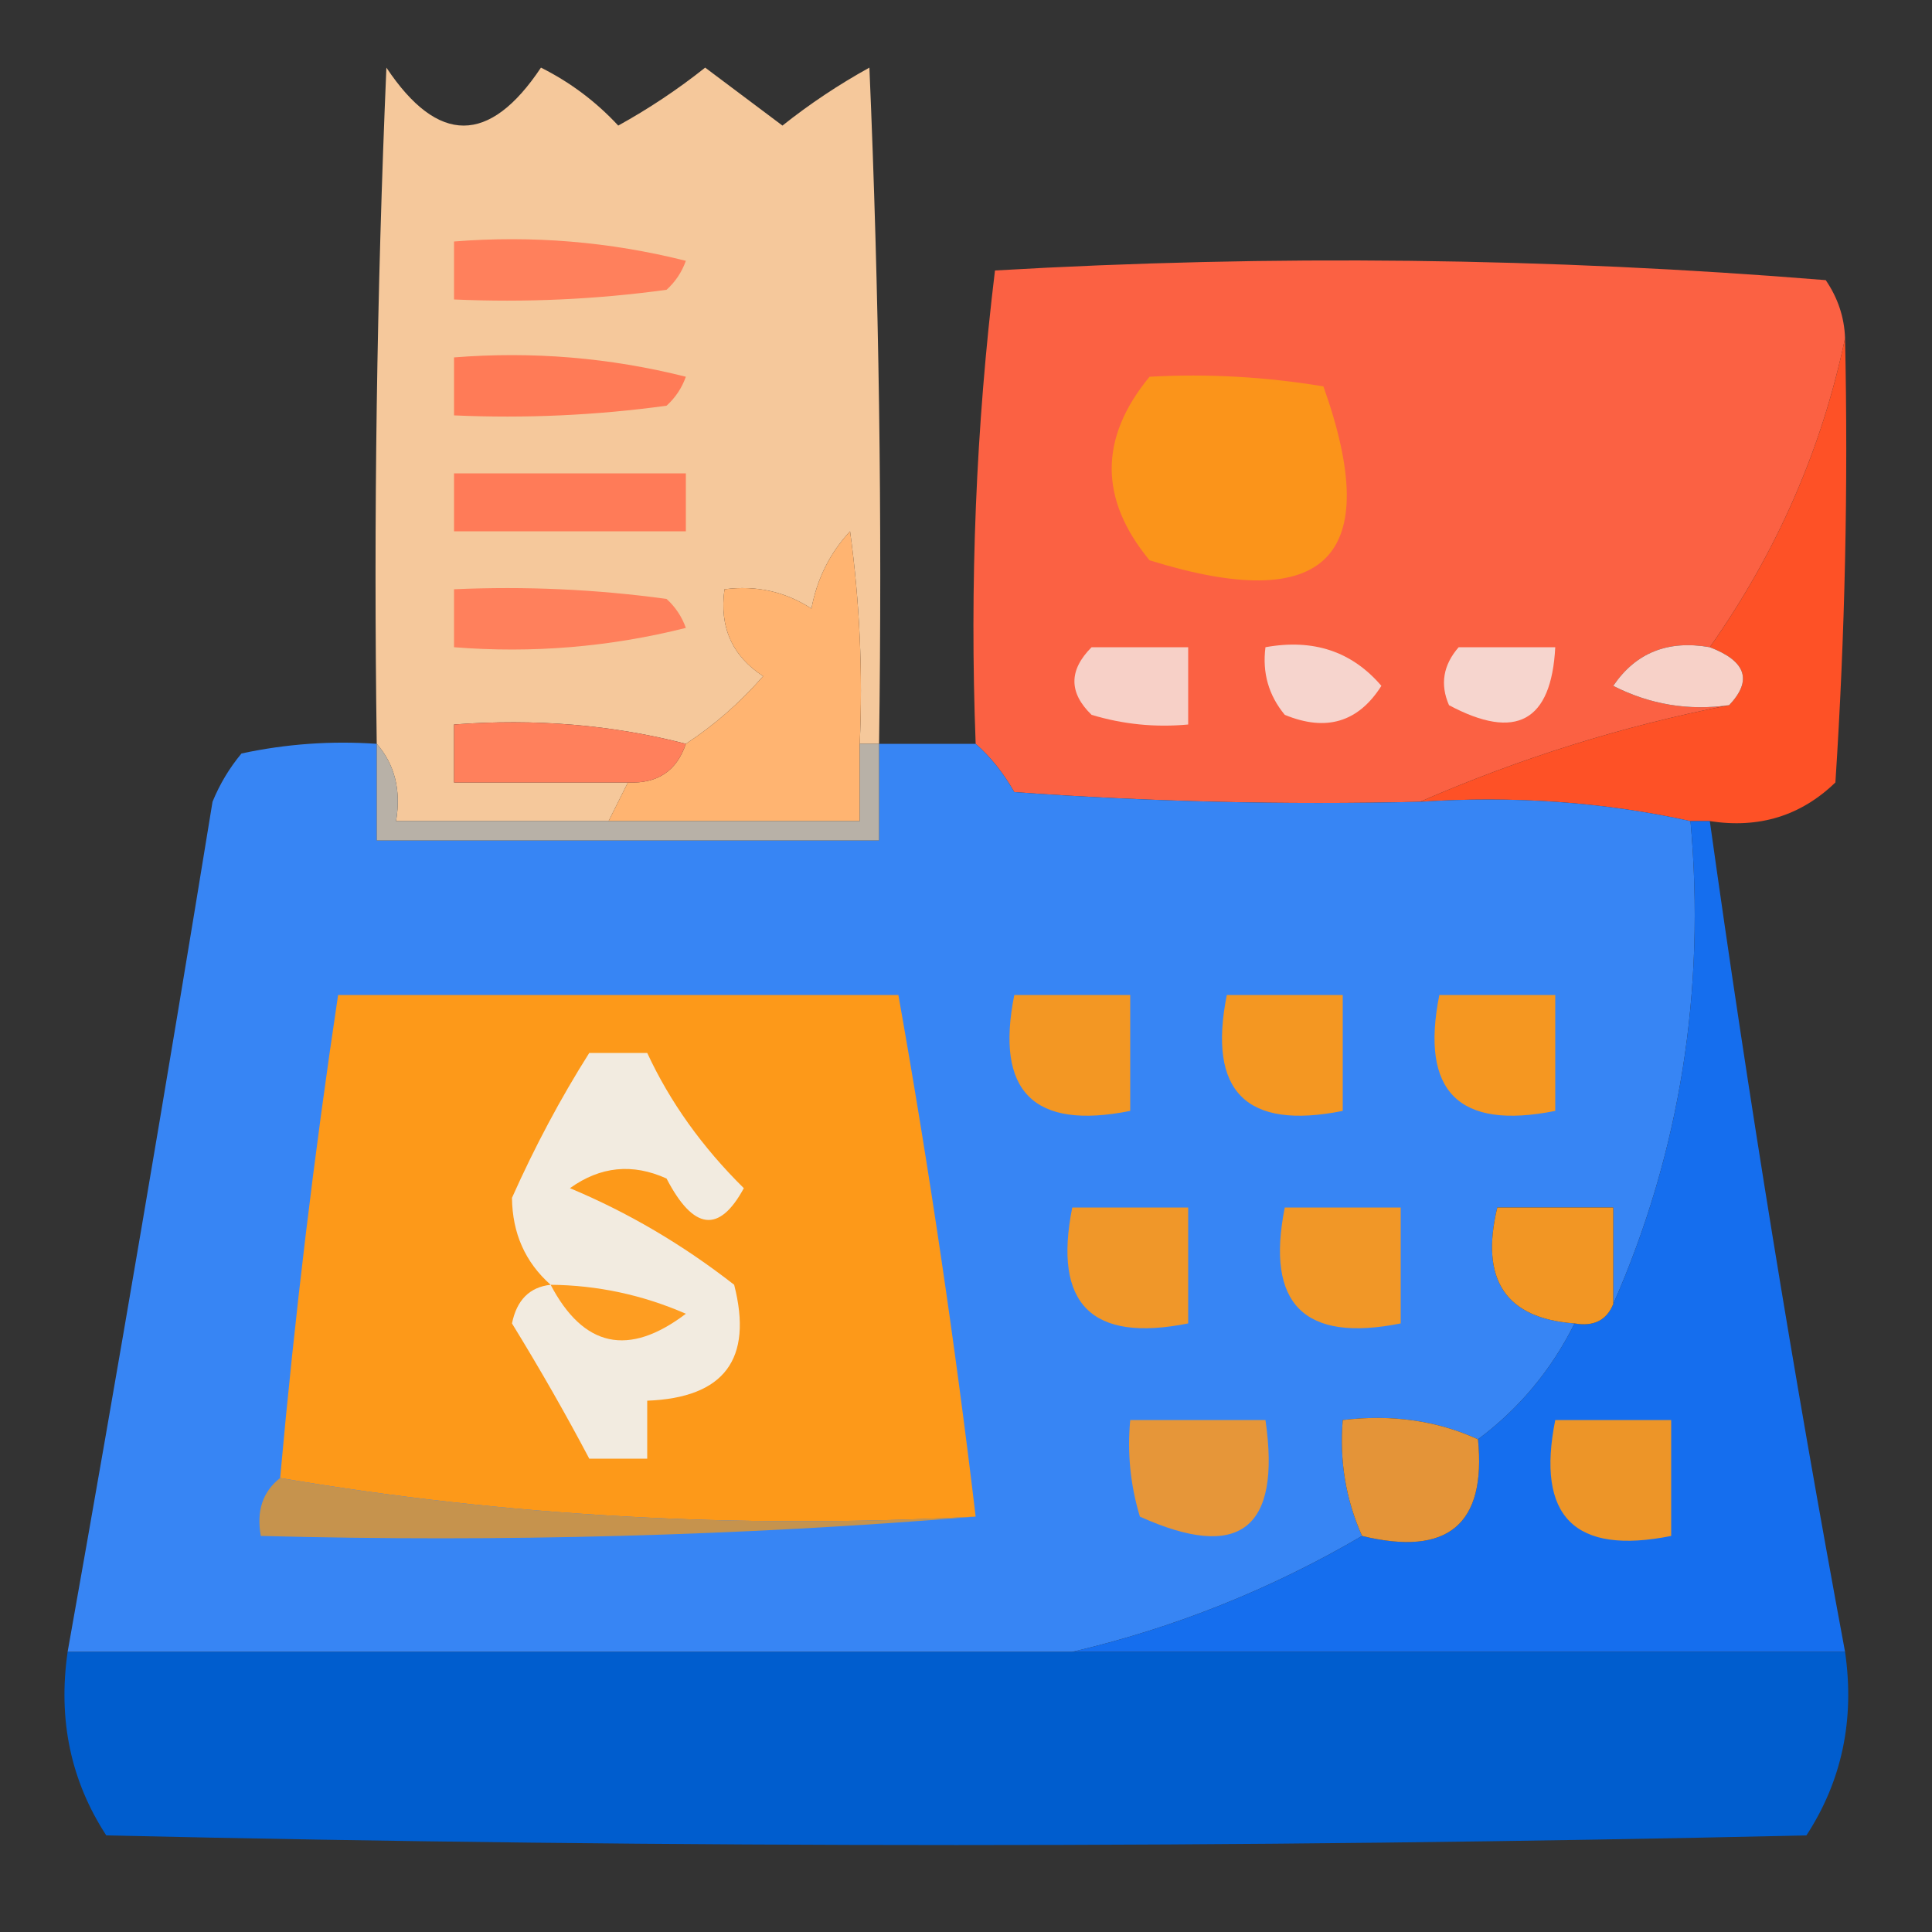 <?xml version="1.0" encoding="UTF-8"?>
<!DOCTYPE svg PUBLIC "-//W3C//DTD SVG 1.1//EN" "http://www.w3.org/Graphics/SVG/1.1/DTD/svg11.dtd">
<svg xmlns="http://www.w3.org/2000/svg" version="1.1" width="100px" height="100px" style="shape-rendering:geometricPrecision; text-rendering:geometricPrecision; image-rendering:optimizeQuality; fill-rule:evenodd; clip-rule:evenodd" xmlns:xlink="http://www.w3.org/1999/xlink">
<rect width="100%" height="100%" fill="#333333" stroke="none"/>
<g><path style="opacity:0.948" fill="#ffd0a0" d="M 45.5,38.5 C 45.167,38.5 44.833,38.5 44.5,38.5C 44.665,34.818 44.499,31.152 44,27.5C 42.956,28.623 42.29,29.956 42,31.5C 40.644,30.62 39.144,30.287 37.5,30.5C 37.227,32.451 37.893,33.951 39.5,35C 38.295,36.376 36.962,37.542 35.5,38.5C 31.702,37.517 27.702,37.183 23.5,37.5C 23.5,38.5 23.5,39.5 23.5,40.5C 26.5,40.5 29.5,40.5 32.5,40.5C 32.167,41.167 31.833,41.833 31.5,42.5C 27.833,42.5 24.167,42.5 20.5,42.5C 20.768,40.901 20.434,39.568 19.5,38.5C 19.334,26.829 19.5,15.162 20,3.5C 22.667,7.5 25.333,7.5 28,3.5C 29.512,4.257 30.846,5.257 32,6.5C 33.586,5.624 35.086,4.624 36.5,3.5C 37.833,4.5 39.167,5.5 40.5,6.5C 41.914,5.376 43.414,4.376 45,3.5C 45.5,15.162 45.666,26.829 45.5,38.5 Z"/></g>
<g><path style="opacity:1" fill="#ff805c" d="M 23.5,12.5 C 27.555,12.176 31.555,12.509 35.5,13.5C 35.291,14.086 34.957,14.586 34.5,15C 30.848,15.499 27.182,15.665 23.5,15.5C 23.5,14.5 23.5,13.5 23.5,12.5 Z"/></g>
<g><path style="opacity:0.982" fill="#fe6243" d="M 95.5,17.5 C 94.297,23.247 91.964,28.581 88.5,33.5C 86.335,33.116 84.668,33.783 83.5,35.5C 85.396,36.466 87.396,36.799 89.5,36.5C 84.011,37.572 78.678,39.239 73.5,41.5C 66.492,41.666 59.492,41.5 52.5,41C 51.934,40.005 51.267,39.172 50.5,38.5C 50.184,30.248 50.517,22.081 51.5,14C 65.845,13.167 80.178,13.334 94.5,14.5C 95.127,15.417 95.461,16.417 95.5,17.5 Z"/></g>
<g><path style="opacity:1" fill="#ff7b57" d="M 23.5,18.5 C 27.555,18.176 31.555,18.509 35.5,19.5C 35.291,20.086 34.957,20.586 34.5,21C 30.848,21.499 27.182,21.665 23.5,21.5C 23.5,20.5 23.5,19.5 23.5,18.5 Z"/></g>
<g><path style="opacity:1" fill="#fb941a" d="M 59.5,19.5 C 62.518,19.335 65.518,19.502 68.5,20C 71.649,28.852 68.649,31.852 59.5,29C 56.888,25.836 56.888,22.669 59.5,19.5 Z"/></g>
<g><path style="opacity:1" fill="#ff7b58" d="M 23.5,24.5 C 27.5,24.5 31.5,24.5 35.5,24.5C 35.5,25.5 35.5,26.5 35.5,27.5C 31.5,27.5 27.5,27.5 23.5,27.5C 23.5,26.5 23.5,25.5 23.5,24.5 Z"/></g>
<g><path style="opacity:1" fill="#fe5126" d="M 95.5,17.5 C 95.666,25.174 95.5,32.841 95,40.5C 93.211,42.229 91.044,42.896 88.5,42.5C 88.167,42.5 87.833,42.5 87.5,42.5C 83.03,41.514 78.363,41.181 73.5,41.5C 78.678,39.239 84.011,37.572 89.5,36.5C 90.715,35.221 90.382,34.221 88.5,33.5C 91.964,28.581 94.297,23.247 95.5,17.5 Z"/></g>
<g><path style="opacity:1" fill="#ffb471" d="M 44.5,38.5 C 44.5,39.833 44.5,41.167 44.5,42.5C 40.167,42.5 35.833,42.5 31.5,42.5C 31.833,41.833 32.167,41.167 32.5,40.5C 34.027,40.573 35.027,39.906 35.5,38.5C 36.962,37.542 38.295,36.376 39.5,35C 37.893,33.951 37.227,32.451 37.5,30.5C 39.144,30.287 40.644,30.62 42,31.5C 42.29,29.956 42.956,28.623 44,27.5C 44.499,31.152 44.665,34.818 44.5,38.5 Z"/></g>
<g><path style="opacity:1" fill="#ff805c" d="M 23.5,30.5 C 27.182,30.335 30.848,30.501 34.5,31C 34.957,31.414 35.291,31.914 35.5,32.5C 31.555,33.491 27.555,33.824 23.5,33.5C 23.5,32.5 23.5,31.5 23.5,30.5 Z"/></g>
<g><path style="opacity:1" fill="#f7d0c7" d="M 56.5,33.5 C 58.167,33.5 59.833,33.5 61.5,33.5C 61.5,34.833 61.5,36.167 61.5,37.5C 59.801,37.66 58.134,37.493 56.5,37C 55.316,35.855 55.316,34.688 56.5,33.5 Z"/></g>
<g><path style="opacity:1" fill="#f6d4cd" d="M 65.5,33.5 C 67.978,33.051 69.978,33.718 71.5,35.5C 70.307,37.384 68.641,37.884 66.5,37C 65.663,35.989 65.33,34.822 65.5,33.5 Z"/></g>
<g><path style="opacity:1" fill="#f6d5ce" d="M 75.5,33.5 C 77.167,33.5 78.833,33.5 80.5,33.5C 80.299,37.35 78.466,38.35 75,36.5C 74.53,35.423 74.697,34.423 75.5,33.5 Z"/></g>
<g><path style="opacity:1" fill="#f7d1c8" d="M 88.5,33.5 C 90.382,34.221 90.715,35.221 89.5,36.5C 87.396,36.799 85.396,36.466 83.5,35.5C 84.668,33.783 86.335,33.116 88.5,33.5 Z"/></g>
<g><path style="opacity:1" fill="#ff805c" d="M 35.5,38.5 C 35.027,39.906 34.027,40.573 32.5,40.5C 29.5,40.5 26.5,40.5 23.5,40.5C 23.5,39.5 23.5,38.5 23.5,37.5C 27.702,37.183 31.702,37.517 35.5,38.5 Z"/></g>
<g><path style="opacity:0.989" fill="#3886f6" d="M 19.5,38.5 C 19.5,40.167 19.5,41.833 19.5,43.5C 28.167,43.5 36.833,43.5 45.5,43.5C 45.5,41.833 45.5,40.167 45.5,38.5C 47.167,38.5 48.833,38.5 50.5,38.5C 51.267,39.172 51.934,40.005 52.5,41C 59.492,41.5 66.492,41.666 73.5,41.5C 78.363,41.181 83.03,41.514 87.5,42.5C 88.287,51.31 86.954,59.644 83.5,67.5C 83.5,65.833 83.5,64.167 83.5,62.5C 81.5,62.5 79.5,62.5 77.5,62.5C 76.599,66.241 77.932,68.241 81.5,68.5C 80.299,70.909 78.633,72.909 76.5,74.5C 74.393,73.532 72.059,73.198 69.5,73.5C 69.325,75.621 69.659,77.621 70.5,79.5C 65.786,82.26 60.786,84.26 55.5,85.5C 38.167,85.5 20.833,85.5 3.5,85.5C 6.105,70.872 8.605,56.206 11,41.5C 11.374,40.584 11.874,39.75 12.5,39C 14.81,38.503 17.143,38.337 19.5,38.5 Z"/></g>
<g><path style="opacity:1" fill="#b8b1a7" d="M 19.5,38.5 C 20.434,39.568 20.768,40.901 20.5,42.5C 24.167,42.5 27.833,42.5 31.5,42.5C 35.833,42.5 40.167,42.5 44.5,42.5C 44.5,41.167 44.5,39.833 44.5,38.5C 44.833,38.5 45.167,38.5 45.5,38.5C 45.5,40.167 45.5,41.833 45.5,43.5C 36.833,43.5 28.167,43.5 19.5,43.5C 19.5,41.833 19.5,40.167 19.5,38.5 Z"/></g>
<g><path style="opacity:1" fill="#fd9919" d="M 50.5,78.5 C 38.12,79.146 26.12,78.479 14.5,76.5C 15.255,68.126 16.255,59.793 17.5,51.5C 27.167,51.5 36.833,51.5 46.5,51.5C 48.092,60.461 49.426,69.461 50.5,78.5 Z"/></g>
<g><path style="opacity:1" fill="#f39723" d="M 52.5,51.5 C 54.5,51.5 56.5,51.5 58.5,51.5C 58.5,53.5 58.5,55.5 58.5,57.5C 53.5,58.5 51.5,56.5 52.5,51.5 Z"/></g>
<g><path style="opacity:1" fill="#f49722" d="M 63.5,51.5 C 65.5,51.5 67.5,51.5 69.5,51.5C 69.5,53.5 69.5,55.5 69.5,57.5C 64.5,58.5 62.5,56.5 63.5,51.5 Z"/></g>
<g><path style="opacity:1" fill="#f59721" d="M 74.5,51.5 C 76.5,51.5 78.5,51.5 80.5,51.5C 80.5,53.5 80.5,55.5 80.5,57.5C 75.5,58.5 73.5,56.5 74.5,51.5 Z"/></g>
<g><path style="opacity:1" fill="#156eee" d="M 87.5,42.5 C 87.833,42.5 88.167,42.5 88.5,42.5C 90.51,56.896 92.844,71.229 95.5,85.5C 82.167,85.5 68.833,85.5 55.5,85.5C 60.786,84.26 65.786,82.26 70.5,79.5C 74.938,80.575 76.938,78.908 76.5,74.5C 78.633,72.909 80.299,70.909 81.5,68.5C 82.492,68.672 83.158,68.338 83.5,67.5C 86.954,59.644 88.287,51.31 87.5,42.5 Z"/></g>
<g><path style="opacity:1" fill="#f2ebe0" d="M 28.5,66.5 C 27.185,65.333 26.519,63.833 26.5,62C 27.684,59.344 29.017,56.844 30.5,54.5C 31.5,54.5 32.5,54.5 33.5,54.5C 34.677,57.038 36.344,59.371 38.5,61.5C 37.226,63.85 35.893,63.683 34.5,61C 32.741,60.203 31.075,60.369 29.5,61.5C 32.504,62.755 35.337,64.421 38,66.5C 38.987,70.348 37.487,72.348 33.5,72.5C 33.5,73.5 33.5,74.5 33.5,75.5C 32.5,75.5 31.5,75.5 30.5,75.5C 29.276,73.18 27.942,70.847 26.5,68.5C 26.747,67.287 27.414,66.62 28.5,66.5 Z"/></g>
<g><path style="opacity:1" fill="#f09729" d="M 55.5,62.5 C 57.5,62.5 59.5,62.5 61.5,62.5C 61.5,64.5 61.5,66.5 61.5,68.5C 56.5,69.5 54.5,67.5 55.5,62.5 Z"/></g>
<g><path style="opacity:1" fill="#f19727" d="M 66.5,62.5 C 68.5,62.5 70.5,62.5 72.5,62.5C 72.5,64.5 72.5,66.5 72.5,68.5C 67.5,69.5 65.5,67.5 66.5,62.5 Z"/></g>
<g><path style="opacity:1" fill="#f29624" d="M 83.5,67.5 C 83.158,68.338 82.492,68.672 81.5,68.5C 77.932,68.241 76.599,66.241 77.5,62.5C 79.5,62.5 81.5,62.5 83.5,62.5C 83.5,64.167 83.5,65.833 83.5,67.5 Z"/></g>
<g><path style="opacity:1" fill="#fe9d21" d="M 28.5,66.5 C 30.927,66.523 33.26,67.023 35.5,68C 32.538,70.244 30.204,69.744 28.5,66.5 Z"/></g>
<g><path style="opacity:1" fill="#e69639" d="M 58.5,73.5 C 60.833,73.5 63.167,73.5 65.5,73.5C 66.321,79.158 64.154,80.825 59,78.5C 58.507,76.866 58.34,75.199 58.5,73.5 Z"/></g>
<g><path style="opacity:1" fill="#e49438" d="M 76.5,74.5 C 76.938,78.908 74.938,80.575 70.5,79.5C 69.659,77.621 69.325,75.621 69.5,73.5C 72.059,73.198 74.393,73.532 76.5,74.5 Z"/></g>
<g><path style="opacity:1" fill="#ed9528" d="M 80.5,73.5 C 82.5,73.5 84.5,73.5 86.5,73.5C 86.5,75.5 86.5,77.5 86.5,79.5C 81.5,80.5 79.5,78.5 80.5,73.5 Z"/></g>
<g><path style="opacity:1" fill="#c6934d" d="M 14.5,76.5 C 26.12,78.479 38.12,79.146 50.5,78.5C 38.345,79.495 26.011,79.829 13.5,79.5C 13.263,78.209 13.596,77.209 14.5,76.5 Z"/></g>
<g><path style="opacity:0.999" fill="#005dce" d="M 3.5,85.5 C 20.833,85.5 38.167,85.5 55.5,85.5C 68.833,85.5 82.167,85.5 95.5,85.5C 96.007,89.007 95.34,92.174 93.5,95C 64.167,95.667 34.833,95.667 5.5,95C 3.66,92.174 2.994,89.007 3.5,85.5 Z"/></g>
</svg>
